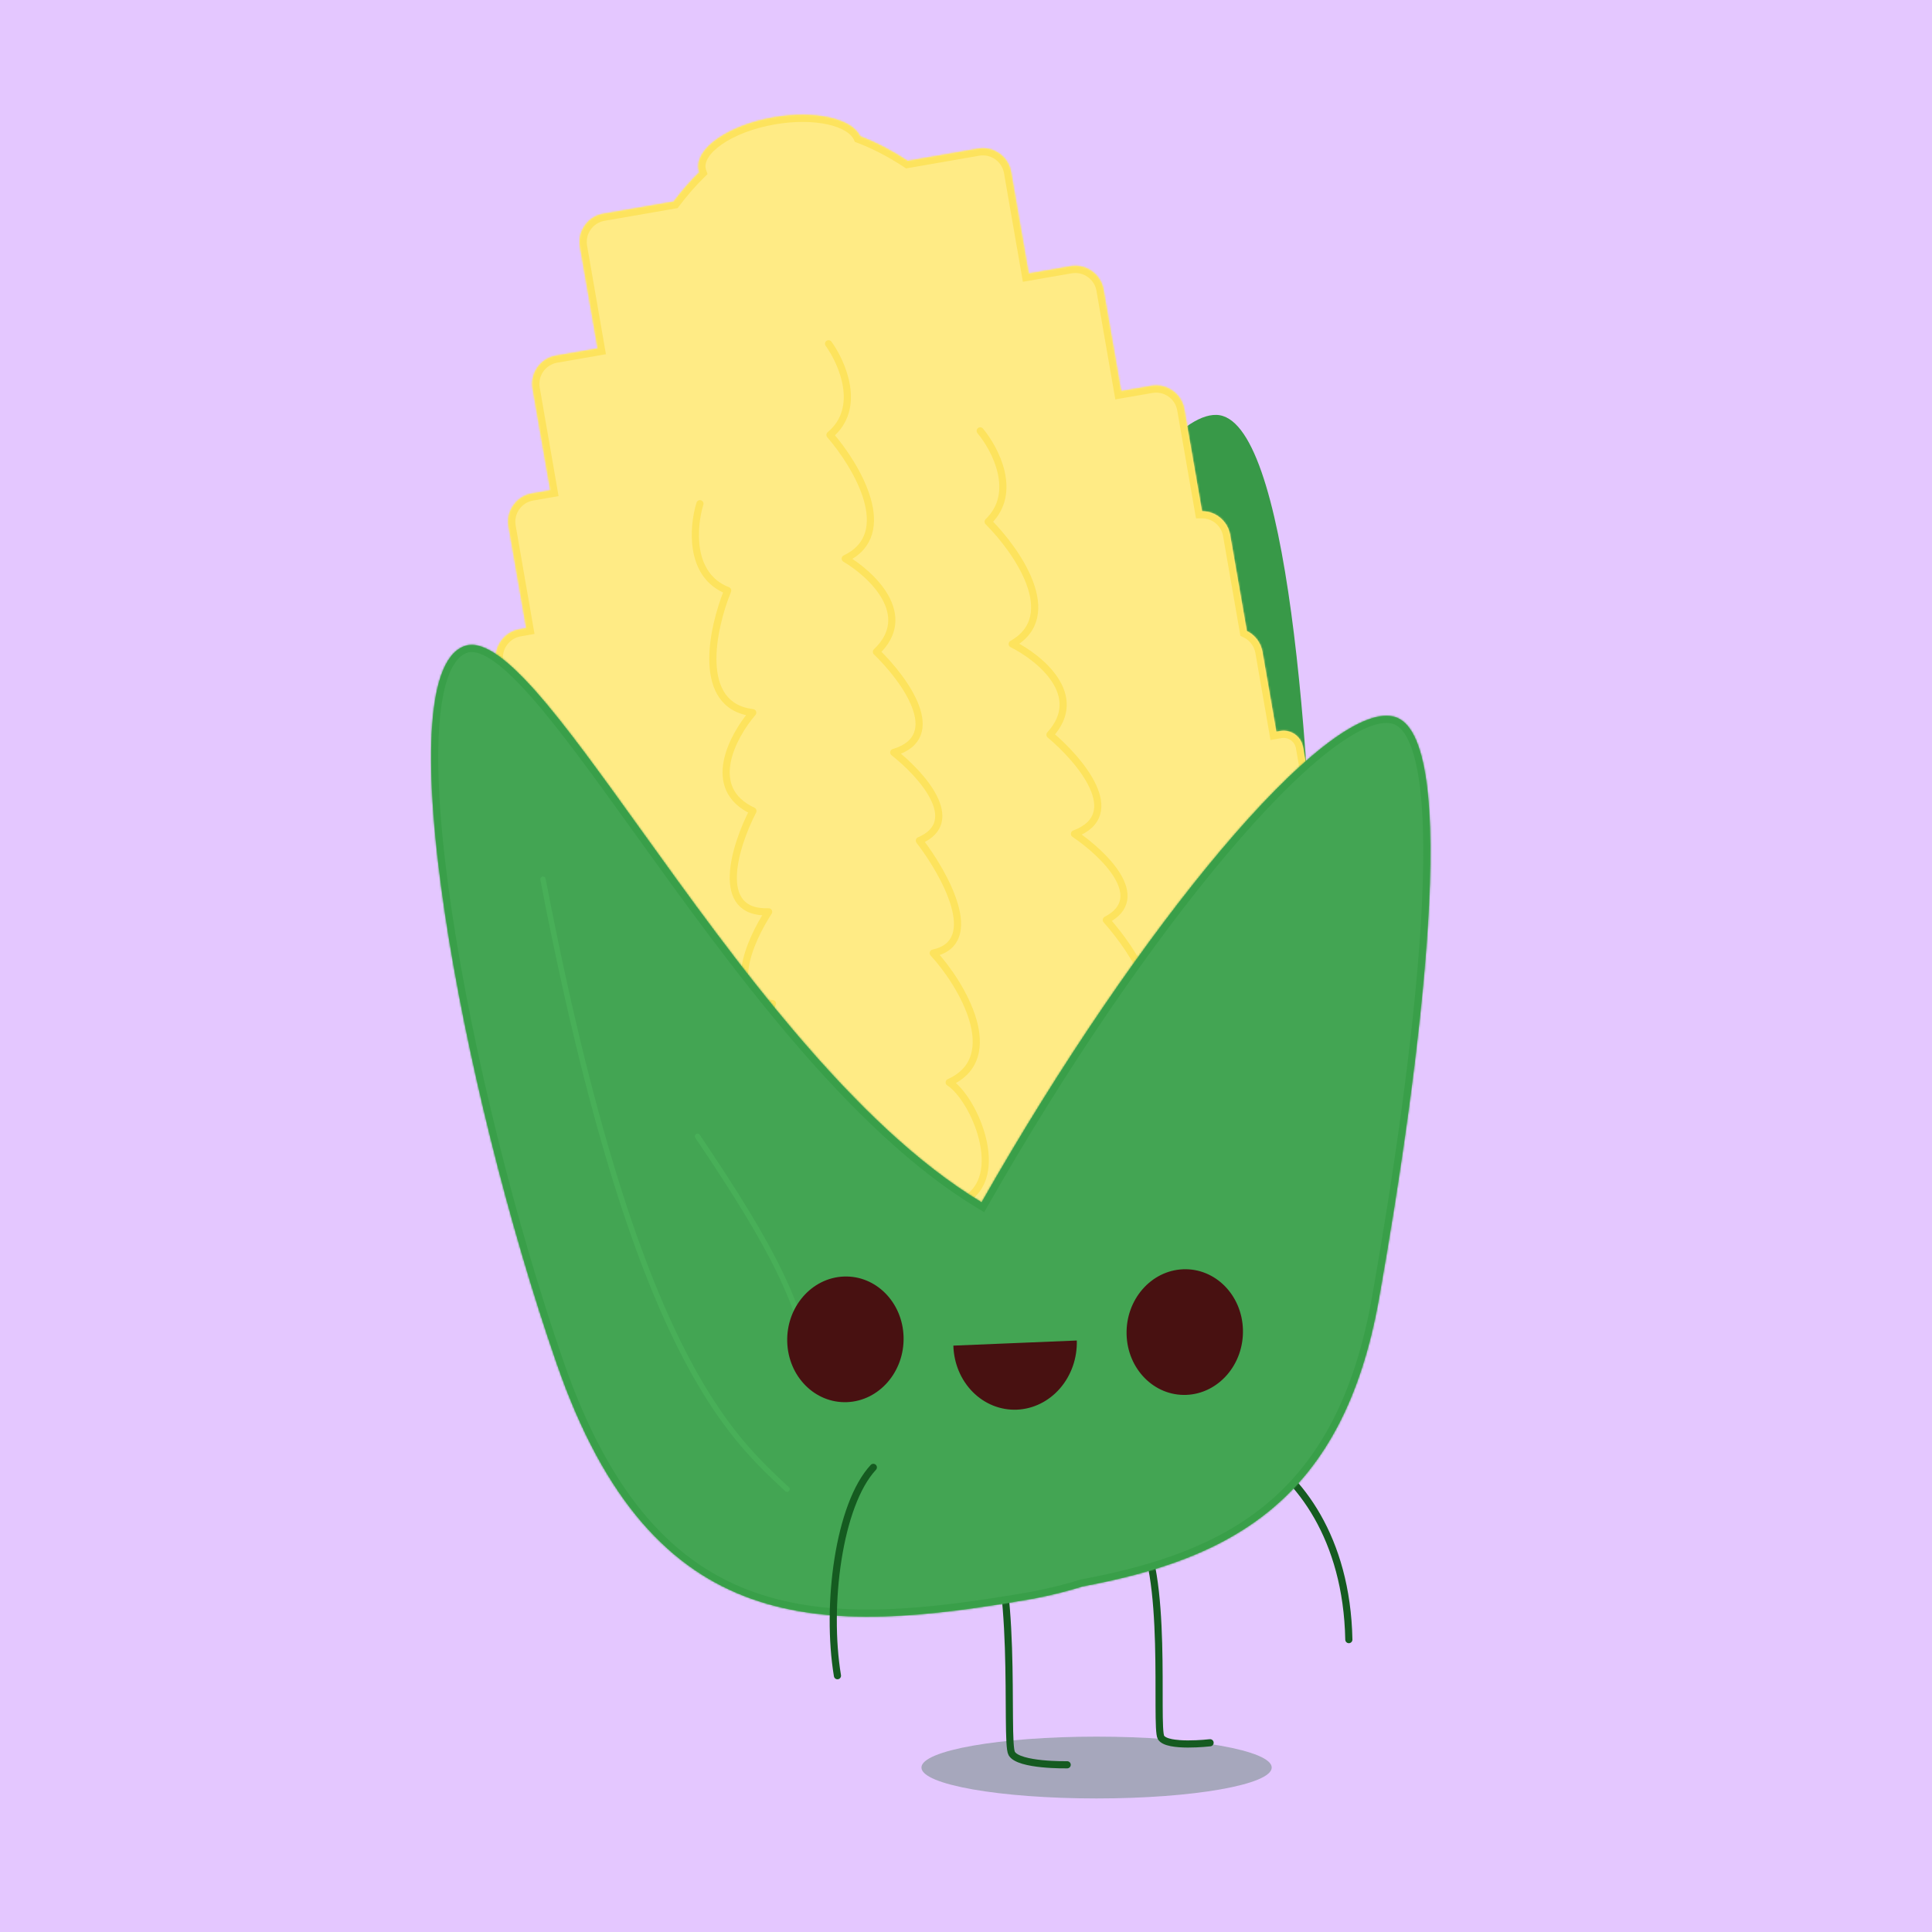 <svg width="1080" height="1080" viewBox="0 0 1080 1080" fill="none" xmlns="http://www.w3.org/2000/svg">
<rect width="1080" height="1080" fill="#E4C7FF"/>
<ellipse opacity="0.3" cx="612.997" cy="988.065" rx="97.905" ry="17.277" fill="#155B20"/>
<path d="M635.252 853.889C653.495 875.778 645.517 965.507 649.018 971.261C652.519 977.016 676.445 974.217 676.445 974.217" stroke="#155B20" stroke-width="4" stroke-linecap="round"/>
<path d="M549.316 847.293C570.05 873.796 561.583 973.392 565.572 980.218C569.56 987.044 596.561 986.526 596.561 986.526" stroke="#155B20" stroke-width="4" stroke-linecap="round"/>
<path d="M701.252 810.809C725.838 825.213 752.892 859.469 754.012 916.554" stroke="#155B20" stroke-width="4" stroke-linecap="round"/>
<path d="M501.433 561.908C444.891 739.66 473.612 774.393 564.854 757.431C663.788 723.9 738.816 685.827 735.863 552.39C732.909 418.953 719.924 232.981 679.991 231.932C640.057 230.882 557.975 384.156 501.433 561.908Z" fill="#389948"/>
<mask id="path-6-inside-1_686_5378" fill="white">
<path fill-rule="evenodd" clip-rule="evenodd" d="M390.909 96.234C390.734 95.726 390.6 95.205 390.507 94.672C388.478 82.989 407.242 69.972 432.418 65.598C455.59 61.572 476.118 66.272 480.822 76.154C489.635 79.49 498.506 84.129 507.384 89.934L546.689 83.106C555.395 81.593 563.679 87.425 565.192 96.131L575.054 152.897L598.363 148.848C607.07 147.335 615.354 153.167 616.866 161.873L626.728 218.639L643.524 215.721C652.23 214.208 660.514 220.04 662.027 228.746L671.929 285.747C679.556 285.757 686.303 291.238 687.653 299.011L696.986 352.732C701.43 354.911 704.803 359.116 705.715 364.365L713.477 409.043L715.663 408.663C721.649 407.623 727.344 411.632 728.384 417.618L747.719 528.913C748.759 534.898 744.75 540.594 738.764 541.633L736.488 542.029C767.825 741.983 682.784 806.646 567.98 826.591C453.177 846.536 351.309 814.345 313.369 615.537L311.092 615.933C305.106 616.973 299.411 612.964 298.371 606.978L279.036 495.683C277.996 489.698 282.005 484.003 287.991 482.963L290.179 482.583L282.417 437.905C281.505 432.655 283.263 427.559 286.712 424.008L277.379 370.288C275.866 361.581 281.698 353.298 290.404 351.785L294.176 351.13L284.314 294.366C282.801 285.66 288.633 277.376 297.339 275.863L307.626 274.076L297.764 217.311C296.251 208.604 302.083 200.321 310.789 198.808L334.099 194.758L324.237 137.992C322.724 129.286 328.556 121.002 337.262 119.489L376.566 112.661C381.148 106.603 385.93 101.11 390.909 96.234Z"/>
</mask>
<path fill-rule="evenodd" clip-rule="evenodd" d="M390.909 96.234C390.734 95.726 390.6 95.205 390.507 94.672C388.478 82.989 407.242 69.972 432.418 65.598C455.59 61.572 476.118 66.272 480.822 76.154C489.635 79.49 498.506 84.129 507.384 89.934L546.689 83.106C555.395 81.593 563.679 87.425 565.192 96.131L575.054 152.897L598.363 148.848C607.07 147.335 615.354 153.167 616.866 161.873L626.728 218.639L643.524 215.721C652.23 214.208 660.514 220.04 662.027 228.746L671.929 285.747C679.556 285.757 686.303 291.238 687.653 299.011L696.986 352.732C701.43 354.911 704.803 359.116 705.715 364.365L713.477 409.043L715.663 408.663C721.649 407.623 727.344 411.632 728.384 417.618L747.719 528.913C748.759 534.898 744.75 540.594 738.764 541.633L736.488 542.029C767.825 741.983 682.784 806.646 567.98 826.591C453.177 846.536 351.309 814.345 313.369 615.537L311.092 615.933C305.106 616.973 299.411 612.964 298.371 606.978L279.036 495.683C277.996 489.698 282.005 484.003 287.991 482.963L290.179 482.583L282.417 437.905C281.505 432.655 283.263 427.559 286.712 424.008L277.379 370.288C275.866 361.581 281.698 353.298 290.404 351.785L294.176 351.13L284.314 294.366C282.801 285.66 288.633 277.376 297.339 275.863L307.626 274.076L297.764 217.311C296.251 208.604 302.083 200.321 310.789 198.808L334.099 194.758L324.237 137.992C322.724 129.286 328.556 121.002 337.262 119.489L376.566 112.661C381.148 106.603 385.93 101.11 390.909 96.234Z" fill="#FFEB85"/>
<path d="M390.909 96.234L393.707 99.092L395.511 97.326L394.692 94.938L390.909 96.234ZM480.822 76.154L477.211 77.873L477.902 79.326L479.406 79.895L480.822 76.154ZM507.384 89.934L505.195 93.282L506.515 94.145L508.069 93.875L507.384 89.934ZM565.192 96.131L569.133 95.446L565.192 96.131ZM575.054 152.897L571.113 153.582L571.797 157.523L575.738 156.838L575.054 152.897ZM626.728 218.639L622.787 219.323L623.472 223.264L627.413 222.58L626.728 218.639ZM662.027 228.746L665.968 228.061L662.027 228.746ZM671.929 285.747L667.989 286.431L668.564 289.742L671.924 289.747L671.929 285.747ZM687.653 299.011L683.712 299.695L687.653 299.011ZM696.986 352.732L693.045 353.417L693.394 355.425L695.225 356.323L696.986 352.732ZM705.715 364.365L701.775 365.05L705.715 364.365ZM713.477 409.043L709.536 409.728L710.221 413.669L714.162 412.984L713.477 409.043ZM715.663 408.663L716.348 412.604L715.663 408.663ZM728.384 417.618L724.443 418.303L728.384 417.618ZM747.719 528.913L751.66 528.228L747.719 528.913ZM738.764 541.633L738.08 537.692L738.764 541.633ZM736.488 542.029L735.803 538.088L731.927 538.761L732.536 542.648L736.488 542.029ZM313.369 615.537L317.298 614.788L316.561 610.923L312.685 611.596L313.369 615.537ZM311.092 615.933L311.776 619.874L311.092 615.933ZM298.371 606.978L294.43 607.663L298.371 606.978ZM279.036 495.683L282.977 494.999L279.036 495.683ZM290.179 482.583L290.863 486.524L294.804 485.839L294.12 481.898L290.179 482.583ZM282.417 437.905L286.358 437.22L282.417 437.905ZM286.712 424.008L289.581 426.795L291.002 425.333L290.653 423.324L286.712 424.008ZM290.404 351.785L291.089 355.726L290.404 351.785ZM294.176 351.13L294.86 355.071L298.801 354.386L298.117 350.445L294.176 351.13ZM307.626 274.076L308.31 278.017L312.251 277.333L311.567 273.392L307.626 274.076ZM334.099 194.758L334.784 198.699L338.725 198.015L338.04 194.074L334.099 194.758ZM324.237 137.992L328.178 137.307L324.237 137.992ZM376.566 112.661L377.251 116.602L378.804 116.332L379.756 115.074L376.566 112.661ZM394.692 94.938C394.586 94.626 394.504 94.31 394.448 93.988L386.566 95.357C386.696 96.1 386.883 96.825 387.125 97.531L394.692 94.938ZM394.448 93.988C393.86 90.598 396.232 85.751 403.54 80.681C410.547 75.82 420.955 71.65 433.103 69.539L431.734 61.657C418.705 63.921 407.142 68.446 398.981 74.108C391.12 79.561 385.126 87.063 386.566 95.357L394.448 93.988ZM433.103 69.539C444.273 67.599 454.662 67.791 462.681 69.566C470.961 71.398 475.679 74.656 477.211 77.873L484.434 74.435C481.262 67.77 473.364 63.736 464.41 61.755C455.196 59.716 443.736 59.572 431.734 61.657L433.103 69.539ZM479.406 79.895C487.905 83.112 496.518 87.608 505.195 93.282L509.573 86.586C500.494 80.649 491.365 75.868 482.239 72.413L479.406 79.895ZM508.069 93.875L547.374 87.047L546.004 79.165L506.699 85.993L508.069 93.875ZM547.374 87.047C553.903 85.912 560.116 90.286 561.251 96.816L569.133 95.446C567.242 84.564 556.887 77.274 546.004 79.165L547.374 87.047ZM561.251 96.816L571.113 153.582L578.995 152.213L569.133 95.446L561.251 96.816ZM575.738 156.838L599.048 152.789L597.679 144.907L574.369 148.956L575.738 156.838ZM599.048 152.789C605.578 151.654 611.791 156.028 612.925 162.558L620.807 161.188C618.916 150.306 608.562 143.016 597.679 144.907L599.048 152.789ZM612.925 162.558L622.787 219.323L630.669 217.954L620.807 161.188L612.925 162.558ZM627.413 222.58L644.209 219.662L642.84 211.78L626.043 214.698L627.413 222.58ZM644.209 219.662C650.738 218.527 656.951 222.901 658.086 229.431L665.968 228.061C664.077 217.179 653.722 209.889 642.84 211.78L644.209 219.662ZM658.086 229.431L667.989 286.431L675.87 285.062L665.968 228.061L658.086 229.431ZM671.924 289.747C677.641 289.754 682.7 293.87 683.712 299.695L691.594 298.326C689.905 288.606 681.47 281.759 671.935 281.747L671.924 289.747ZM683.712 299.695L693.045 353.417L700.927 352.047L691.594 298.326L683.712 299.695ZM695.225 356.323C698.568 357.963 701.091 361.116 701.775 365.05L709.656 363.681C708.516 357.116 704.292 351.86 698.747 349.141L695.225 356.323ZM701.775 365.05L709.536 409.728L717.418 408.358L709.656 363.681L701.775 365.05ZM714.162 412.984L716.348 412.604L714.979 404.722L712.793 405.102L714.162 412.984ZM716.348 412.604C720.157 411.942 723.781 414.494 724.443 418.303L732.325 416.933C730.907 408.771 723.141 403.304 714.979 404.722L716.348 412.604ZM724.443 418.303L743.778 529.598L751.66 528.228L732.325 416.933L724.443 418.303ZM743.778 529.598C744.44 533.407 741.888 537.031 738.08 537.692L739.449 545.574C747.611 544.156 753.078 536.39 751.66 528.228L743.778 529.598ZM738.08 537.692L735.803 538.088L737.172 545.97L739.449 545.574L738.08 537.692ZM732.536 542.648C748.121 642.094 734.621 707.012 703.8 749.464C672.982 791.911 624.223 812.76 567.296 822.65L568.665 830.532C626.541 820.477 677.704 799.023 710.274 754.164C742.839 709.309 756.191 641.918 740.439 541.41L732.536 542.648ZM567.296 822.65C510.368 832.54 457.434 829.358 414.105 799.792C370.772 770.223 336.167 713.663 317.298 614.788L309.44 616.287C328.511 716.219 363.81 775.158 409.596 806.4C455.387 837.646 510.789 840.587 568.665 830.532L567.296 822.65ZM312.685 611.596L310.407 611.992L311.776 619.874L314.054 619.478L312.685 611.596ZM310.407 611.992C306.598 612.654 302.974 610.103 302.312 606.294L294.43 607.663C295.848 615.825 303.614 621.292 311.776 619.874L310.407 611.992ZM302.312 606.294L282.977 494.999L275.095 496.368L294.43 607.663L302.312 606.294ZM282.977 494.999C282.315 491.19 284.866 487.565 288.675 486.904L287.306 479.022C279.144 480.44 273.677 488.206 275.095 496.368L282.977 494.999ZM288.675 486.904L290.863 486.524L289.494 478.642L287.306 479.022L288.675 486.904ZM294.12 481.898L286.358 437.22L278.476 438.59L286.238 483.267L294.12 481.898ZM286.358 437.22C285.674 433.286 286.986 429.467 289.581 426.795L283.842 421.221C279.54 425.651 277.335 432.025 278.476 438.59L286.358 437.22ZM290.653 423.324L281.32 369.603L273.438 370.972L282.771 424.693L290.653 423.324ZM281.32 369.603C280.185 363.073 284.559 356.86 291.089 355.726L289.719 347.844C278.837 349.735 271.547 360.09 273.438 370.972L281.32 369.603ZM291.089 355.726L294.86 355.071L293.491 347.189L289.719 347.844L291.089 355.726ZM298.117 350.445L288.255 293.681L280.373 295.051L290.235 351.814L298.117 350.445ZM288.255 293.681C287.121 287.152 291.494 280.939 298.024 279.804L296.655 271.922C285.772 273.813 278.482 284.168 280.373 295.051L288.255 293.681ZM298.024 279.804L308.31 278.017L306.941 270.135L296.655 271.922L298.024 279.804ZM311.567 273.392L301.705 216.626L293.823 217.995L303.685 274.761L311.567 273.392ZM301.705 216.626C300.57 210.096 304.944 203.883 311.474 202.749L310.104 194.867C299.222 196.758 291.932 207.113 293.823 217.995L301.705 216.626ZM311.474 202.749L334.784 198.699L333.414 190.817L310.104 194.867L311.474 202.749ZM338.04 194.074L328.178 137.307L320.296 138.677L330.158 195.443L338.04 194.074ZM328.178 137.307C327.044 130.778 331.417 124.565 337.947 123.43L336.578 115.548C325.695 117.439 318.405 127.794 320.296 138.677L328.178 137.307ZM337.947 123.43L377.251 116.602L375.881 108.72L336.578 115.548L337.947 123.43ZM379.756 115.074C384.234 109.155 388.886 103.814 393.707 99.092L388.11 93.376C382.974 98.406 378.063 104.051 373.376 110.248L379.756 115.074Z" fill="#FDE35D" mask="url(#path-6-inside-1_686_5378)"/>
<path d="M463.18 192.157C470.92 202.904 481.914 228.141 463.968 243.12C478.932 260.421 501.588 298.474 472.499 312.274C487.331 321.082 511.582 343.833 489.923 364.375C505.531 379.47 529.32 411.851 499.611 420.622C514.831 432.573 539.005 459.163 513.939 469.914C528.13 488.375 549.547 526.793 521.695 532.782C537.561 549.972 561.868 591.012 530.613 605.08C544.543 613.999 563.512 657.825 538.756 671.091" stroke="#FDE35D" stroke-width="4" stroke-linecap="round" stroke-linejoin="round"/>
<path d="M391.263 281.572C387.359 294.227 384.996 321.654 406.785 330.12C398.128 351.293 388.805 394.587 420.777 398.379C409.532 411.461 393.814 440.763 420.897 453.317C410.925 472.604 398.718 510.885 429.672 509.713C419.063 525.898 404.643 558.813 431.829 561C424.275 583.025 416.242 626.27 444.549 623.054C435 644.41 425.067 691.062 459.177 694.416C448.823 707.315 444.837 754.904 472.533 759.573" stroke="#FDE35D" stroke-width="4" stroke-linecap="round" stroke-linejoin="round"/>
<path d="M547.944 240.861C556.433 251.026 569.204 275.412 552.375 291.636C568.539 307.823 593.858 344.158 565.831 360.003C581.256 367.727 607.071 388.685 586.938 410.725C603.585 424.664 629.63 455.261 600.624 466.135C616.66 476.966 642.674 501.759 618.442 514.275C633.916 531.673 658.027 568.461 630.674 576.427C647.73 592.438 674.91 631.635 644.742 647.902C659.274 655.802 681.329 698.159 657.586 713.161" stroke="#FDE35D" stroke-width="4" stroke-linecap="round" stroke-linejoin="round"/>
<mask id="path-11-inside-2_686_5378" fill="white">
<path fill-rule="evenodd" clip-rule="evenodd" d="M605.175 886.827C596.78 889.457 587.591 891.755 577.582 893.686C459.629 914.178 364.965 917.371 311.248 762.435C257.532 607.499 215.492 379.005 259.139 361.358C278.873 353.379 313.611 401.718 358.374 464.006C410.756 536.895 476.865 628.886 548.724 672.094C637.082 516.684 741.298 392.006 778.886 400.547C817.841 409.398 794.149 594.311 770.909 725.742C750.926 838.755 688.214 871.331 605.175 886.827Z"/>
</mask>
<path fill-rule="evenodd" clip-rule="evenodd" d="M605.175 886.827C596.78 889.457 587.591 891.755 577.582 893.686C459.629 914.178 364.965 917.371 311.248 762.435C257.532 607.499 215.492 379.005 259.139 361.358C278.873 353.379 313.611 401.718 358.374 464.006C410.756 536.895 476.865 628.886 548.724 672.094C637.082 516.684 741.298 392.006 778.886 400.547C817.841 409.398 794.149 594.311 770.909 725.742C750.926 838.755 688.214 871.331 605.175 886.827Z" fill="#43A553"/>
<path d="M605.175 886.827L604.442 882.894L604.207 882.938L603.979 883.01L605.175 886.827ZM577.582 893.686L578.267 897.627L578.304 897.62L578.34 897.613L577.582 893.686ZM311.248 762.435L307.469 763.745L311.248 762.435ZM259.139 361.358L260.638 365.066L259.139 361.358ZM358.374 464.006L361.623 461.672L358.374 464.006ZM548.724 672.094L546.663 675.522L550.176 677.635L552.202 674.071L548.724 672.094ZM778.886 400.547L778 404.448L778 404.448L778.886 400.547ZM770.909 725.742L766.97 725.046L770.909 725.742ZM603.979 883.01C595.744 885.59 586.702 887.853 576.825 889.758L578.34 897.613C588.48 895.658 597.817 893.324 606.371 890.643L603.979 883.01ZM576.898 889.745C517.851 900.003 465.68 905.69 421.664 890.076C378.045 874.603 341.633 837.862 315.028 761.125L307.469 763.745C334.581 841.944 372.359 881.074 418.989 897.616C465.223 914.016 519.36 907.861 578.267 897.627L576.898 889.745ZM315.028 761.125C288.246 683.877 264.368 588.26 252.638 509.821C246.769 470.577 243.971 435.823 245.308 409.889C245.978 396.903 247.675 386.36 250.413 378.641C253.181 370.837 256.744 366.641 260.638 365.066L257.64 357.65C250.622 360.487 245.951 367.291 242.873 375.966C239.766 384.725 238.007 396.139 237.319 409.477C235.941 436.191 238.826 471.552 244.726 511.005C256.533 589.959 280.534 686.057 307.469 763.745L315.028 761.125ZM260.638 365.066C263.72 363.82 268.11 364.468 274.492 368.623C280.769 372.71 288.077 379.631 296.379 388.987C312.957 407.67 332.695 435.128 355.126 466.34L361.623 461.672C339.29 430.596 319.278 402.74 302.363 383.677C293.918 374.16 286.043 366.598 278.858 361.919C271.777 357.309 264.425 354.906 257.64 357.65L260.638 365.066ZM355.126 466.34C381.301 502.763 411.02 544.12 443.204 581.779C475.366 619.411 510.188 653.59 546.663 675.522L550.786 668.666C515.401 647.39 481.239 613.97 449.286 576.582C417.356 539.221 387.829 498.138 361.623 461.672L355.126 466.34ZM779.773 396.647C773.885 395.309 767.211 396.669 760.226 399.724C753.182 402.805 745.385 407.8 737.02 414.373C720.28 427.528 700.768 447.397 679.787 472.259C637.797 522.015 589.518 592.25 545.247 670.117L552.202 674.071C596.289 596.528 644.296 526.719 685.901 477.419C706.717 452.753 725.829 433.341 741.963 420.664C750.034 414.321 757.236 409.763 763.432 407.053C769.685 404.318 774.491 403.65 778 404.448L779.773 396.647ZM774.848 726.439C786.477 660.673 798.24 581.414 802.213 517.425C804.197 485.466 804.254 457.094 801.303 436.055C799.831 425.556 797.575 416.614 794.269 409.903C790.971 403.209 786.306 398.131 779.773 396.647L778 404.448C781.205 405.176 784.321 407.813 787.093 413.439C789.856 419.048 791.959 427.031 793.381 437.166C796.218 457.395 796.203 485.125 794.228 516.929C790.284 580.467 778.581 659.38 766.97 725.046L774.848 726.439ZM605.909 890.759C647.679 882.964 684.931 870.779 714.275 845.904C743.711 820.95 764.737 783.619 774.848 726.439L766.97 725.046C757.098 780.878 736.777 816.341 709.102 839.802C681.334 863.342 645.71 875.193 604.442 882.894L605.909 890.759Z" fill="#399F49" mask="url(#path-11-inside-2_686_5378)"/>
<path d="M303.536 491.475C354.724 758.366 409.389 803.601 439.963 832.468" stroke="#48AF58" stroke-width="3" stroke-linecap="round" stroke-linejoin="round"/>
<path d="M389.935 635.198C433.632 700.025 447.925 729.485 454.946 770.943" stroke="#48AF58" stroke-width="3" stroke-linecap="round" stroke-linejoin="round"/>
<path d="M488.197 820.27C468.803 841.146 461.619 897.384 468.141 936.732" stroke="#155B20" stroke-width="4" stroke-linecap="round"/>
<ellipse rx="32.554" ry="35.108" transform="matrix(0.999 -0.041 0.027 1 472.584 748.701)" fill="#481111"/>
<ellipse rx="32.554" ry="35.108" transform="matrix(0.999 -0.041 0.027 1 662.29 744.64)" fill="#481111"/>
<path d="M532.935 752.214C533.069 757.103 534.095 761.907 535.953 766.352C537.811 770.797 540.465 774.795 543.765 778.12C547.064 781.444 550.943 784.028 555.18 785.726C559.418 787.423 563.931 788.2 568.462 788.013C572.993 787.825 577.453 786.676 581.588 784.631C585.723 782.587 589.451 779.687 592.56 776.097C595.669 772.507 598.098 768.298 599.708 763.709C601.317 759.121 602.077 754.242 601.942 749.353L567.439 750.784L532.935 752.214Z" fill="#481111"/>
</svg>
